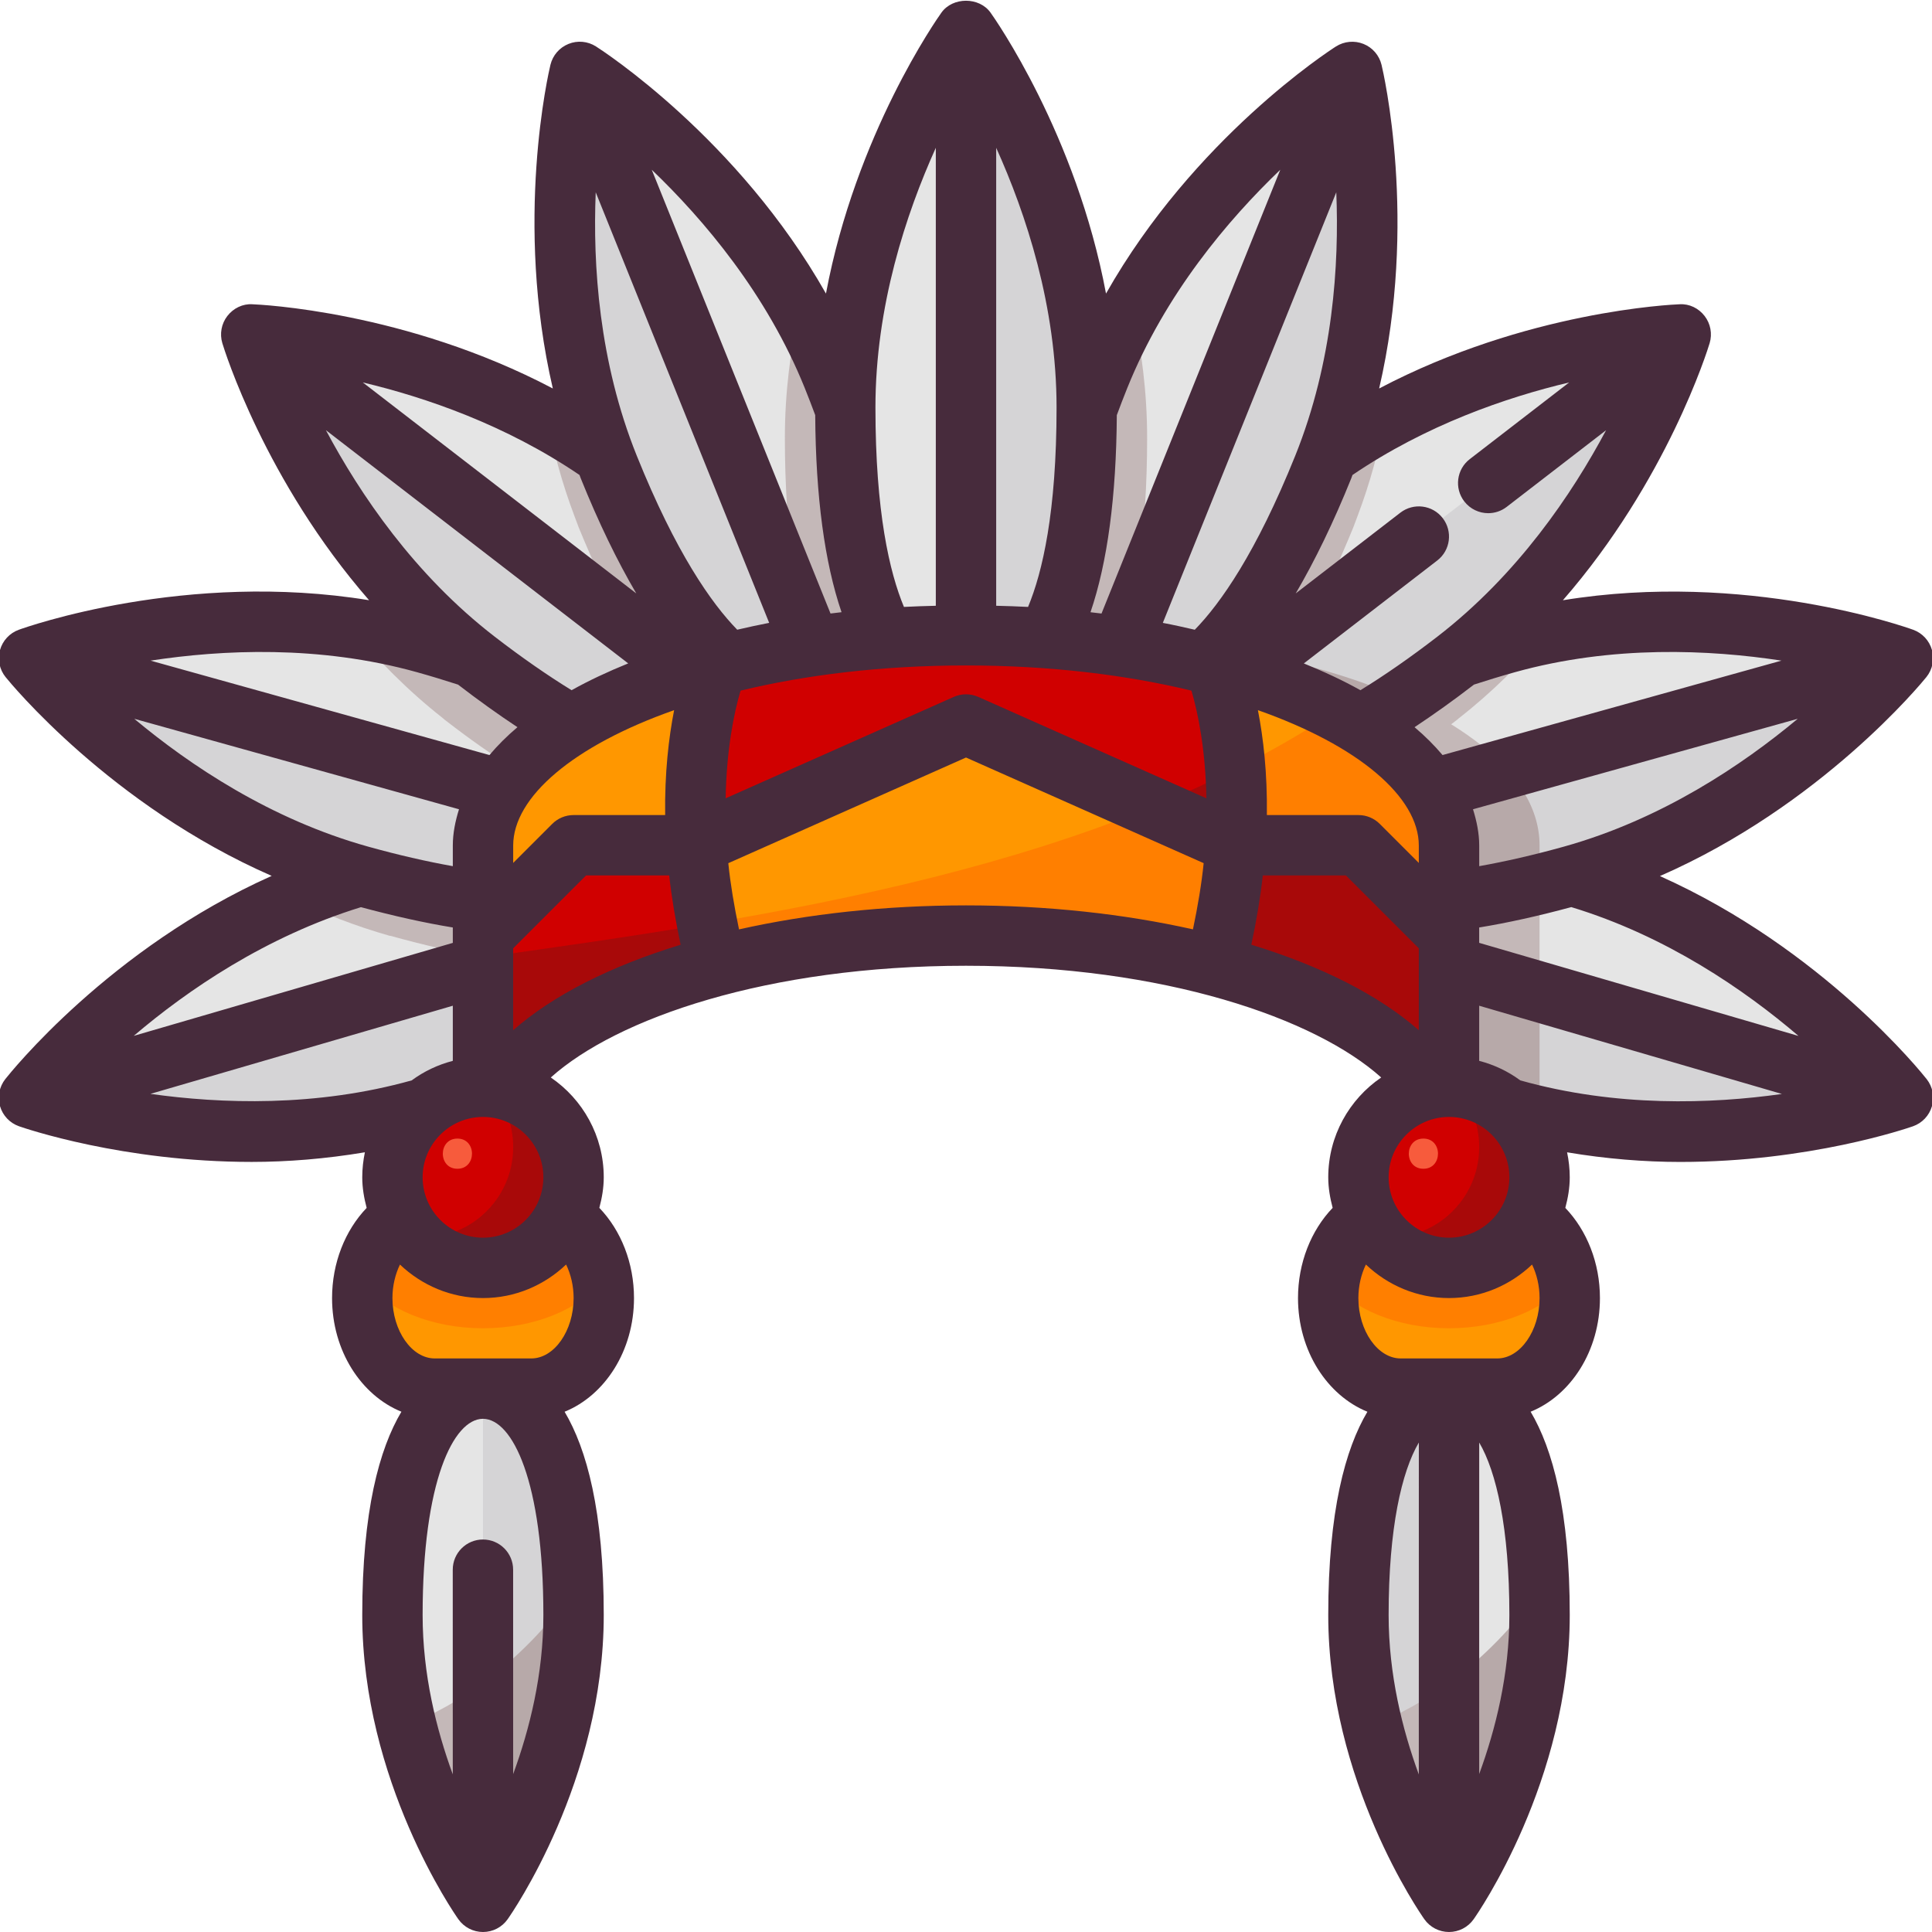 <svg id="Color_1_" height="512" viewBox="0 0 64 64" width="512" xmlns="http://www.w3.org/2000/svg"><g fill="#e5e5e5"><path d="m45 53.5c0 5.25 3 9.5 3 9.5s3-4.25 3-9.5-1.34-7.5-3-7.5-3 2.25-3 7.5z"/><path d="m52.16 29.03c-.02-.01-.05-.02-.07-.02 6.64-1.86 10.95-7.21 10.95-7.21s-6.47-2.35-13.12-.5c-.57.16-1.1.32-1.59.49 5.39-4.22 7.35-10.71 7.35-10.71s-6.35.23-11.69 3.99h-.01c2.36-6.27.81-12.69.81-12.69s-5.8 3.7-8.38 10.1c-.14.35-.27.7-.39 1.03h-.02v-.01c0-6.9-4-12.5-4-12.5s-4 5.6-4 12.5v.01h-.02c-.12-.33-.25-.68-.39-1.03-2.58-6.4-8.38-10.1-8.38-10.1s-1.55 6.42.81 12.69h-.01c-5.34-3.76-11.69-3.99-11.69-3.99s1.96 6.49 7.35 10.71c-.49-.17-1.02-.33-1.59-.49-6.65-1.85-13.12.5-13.12.5s4.31 5.35 10.95 7.21c-.02 0-.05.01-.07.02-6.62 1.93-10.88 7.34-10.88 7.34l15.04-4.39v4.02c.2 0 .4.02.6.06 1.11-1.71 3.7-3.16 7.12-4.06 2.42-.64 5.25-1.01 8.28-1.01s5.86.37 8.28 1.01c3.42.9 6.01 2.35 7.12 4.06-1.37.27-2.4 1.48-2.4 2.94 0 .48.11.93.31 1.33-.78.5-1.31 1.51-1.31 2.67 0 .82.27 1.58.7 2.12.44.54 1.04.88 1.7.88h1.6 1.6c1.32 0 2.4-1.35 2.4-3 0-1.16-.53-2.17-1.31-2.67.2-.4.31-.85.31-1.33 0-.91-.41-1.73-1.05-2.28 6.61 1.91 13.09-.35 13.09-.35s-4.26-5.41-10.88-7.34z"/><path d="m18.685 40.345c.2-.4.31-.849.31-1.329 0-1.459-1.029-2.668-2.398-2.938-.2-.04-.4-.06-.6-.06v-4.018l-15.03 4.387s6.476 2.259 13.082.35c-.64.55-1.049 1.369-1.049 2.279 0 .48.11.929.31 1.329-.779.5-1.309 1.509-1.309 2.668 0 1.649 1.079 2.998 2.398 2.998h1.599 1.599c.66 0 1.259-.34 1.699-.879.43-.54.7-1.299.7-2.119-.002-1.159-.532-2.169-1.311-2.668z"/><path d="m12.998 53.506c0 5.247 2.998 9.494 2.998 9.494s2.998-4.247 2.998-9.494-1.339-7.495-2.998-7.495-2.998 2.249-2.998 7.495z"/></g><path d="m52 43c0 1.65-1.08 3-2.4 3h-1.6-1.6c-.66 0-1.26-.34-1.7-.88-.43-.54-.7-1.3-.7-2.12 0-1.16.53-2.17 1.31-2.67.49.99 1.51 1.67 2.69 1.67s2.2-.68 2.69-1.67c.78.5 1.31 1.51 1.31 2.67z" fill="#ff9700"/><path d="m51 39c0 .48-.11.93-.31 1.33-.49.99-1.51 1.67-2.69 1.67s-2.2-.68-2.69-1.67c-.2-.4-.31-.85-.31-1.33 0-1.46 1.03-2.67 2.4-2.94.2-.04.4-.06.6-.06.75 0 1.43.27 1.95.72.64.55 1.05 1.37 1.05 2.28z" fill="#d00000"/><path d="m48 46c1.66 0 3 2.25 3 7.5s-3 9.5-3 9.5z" fill="#e5e5e5"/><path d="m48 46v17s-3-4.25-3-9.5 1.34-7.5 3-7.5z" fill="#d5d4d6"/><path d="m51.95 42.43c-.76.94-2.24 1.57-3.95 1.57s-3.19-.63-3.95-1.57c.13-.91.61-1.68 1.26-2.1.49.99 1.51 1.67 2.69 1.67s2.2-.68 2.69-1.67c.65.42 1.13 1.19 1.26 2.1z" fill="#ff7f00"/><path d="m51 39c0 .48-.11.93-.31 1.33-.49.99-1.51 1.67-2.69 1.67-.9 0-1.7-.39-2.25-1.02.08.02.16.02.25.02 1.18 0 2.2-.68 2.69-1.67.2-.4.31-.85.31-1.33 0-.76-.28-1.45-.75-1.98.12 0 .23.02.35.04 1.37.27 2.4 1.48 2.4 2.94z" fill="#a80909"/><path d="m48 55.75v7.25s3-4.25 3-9.5c0-.276-.006-.539-.013-.799-.843 1.175-1.84 2.21-2.987 3.049z" fill="#b7a9a9"/><path d="m48 63v-7.25c-.777.568-1.624 1.043-2.54 1.409.84 3.431 2.54 5.841 2.54 5.841z" fill="#c4b8b8"/><path d="m47.152 37.717c-.643 0-.645 1 0 1 .644 0 .645-1 0-1z" fill="#f75b3c"/><path d="m63.04 21.8-15.62 4.35c-.49-.78-1.28-1.5-2.32-2.14.94-.55 1.98-1.25 3.12-2.13.04-.03.08-.06.11-.09.49-.17 1.02-.33 1.59-.49 6.65-1.85 13.12.5 13.12.5z" fill="#e5e5e5"/><path d="m52.09 29.01c-.01 0-.01 0-.02 0-1.55.43-2.9.71-4.07.85v-1.85c0-.65-.2-1.27-.58-1.86l15.62-4.35s-4.31 5.35-10.95 7.21z" fill="#d5d4d6"/><path d="m63.04 36.37-15.04-4.39v-.98-1.14c1.17-.14 2.52-.42 4.07-.85h.02c.02 0 .05.01.07.02 6.62 1.93 10.88 7.34 10.88 7.34z" fill="#e5e5e5"/><path d="m54.79 30.02c-.85.39-1.75.72-2.7.99-.01 0-.01 0-.02 0-1.55.43-2.9.71-4.07.85v-2c1.17-.14 2.52-.42 4.07-.85h.02c.02 0 .05.01.07.02.93.27 1.8.61 2.63.99z" fill="#c4b8b8"/><path d="m48 31.98 15.04 4.39s-6.48 2.26-13.09.35c-.52-.45-1.2-.72-1.95-.72z" fill="#d5d4d6"/><path d="m63.04 21.8-15.62 4.35c-.49-.78-1.28-1.5-2.32-2.14.94-.55 1.98-1.25 3.12-2.13.04-.03.08-.06.11-.09.49-.17 1.02-.33 1.59-.49 6.65-1.85 13.12.5 13.12.5z" fill="#e5e5e5"/><path d="m52.09 29.01c-.01 0-.01 0-.02 0-1.55.43-2.9.71-4.07.85v-1.85c0-.65-.2-1.27-.58-1.86l15.62-4.35s-4.31 5.35-10.95 7.21z" fill="#d5d4d6"/><path d="m63.04 36.37-15.04-4.39v-.98-1.14c1.17-.14 2.52-.42 4.07-.85h.02c.02 0 .05.01.07.02 6.62 1.93 10.88 7.34 10.88 7.34z" fill="#e5e5e5"/><path d="m48 31.98 15.04 4.39s-6.48 2.26-13.09.35c-.52-.45-1.2-.72-1.95-.72z" fill="#d5d4d6"/><path d="m55.68 11.08-14.54 11.21c-.29-.09-.59-.17-.89-.25-.12-.04-.24-.07-.36-.09 1.27-1.11 2.61-3.17 3.94-6.48.05-.13.1-.27.15-.4h.01c5.34-3.76 11.69-3.99 11.69-3.99z" fill="#e5e5e5"/><path d="m48.33 21.79c-.03.03-.07.06-.11.09-1.14.88-2.18 1.58-3.12 2.13-1.08-.67-2.42-1.26-3.96-1.72l14.54-11.21s-1.96 6.49-7.35 10.71z" fill="#d5d4d6"/><path d="m51.21 20.99c-.82.98-1.78 1.94-2.88 2.8-.03.03-.07.06-.11.09-.58.45-1.14.86-1.68 1.22-.4-.39-.89-.75-1.44-1.09.94-.55 1.98-1.25 3.12-2.13.04-.03.08-.06.11-.09.49-.17 1.02-.33 1.59-.49.43-.12.87-.22 1.29-.31z" fill="#c4b8b8"/><path d="m48 31.98v4.02c-.2 0-.4.02-.6.06-1.11-1.71-3.7-3.16-7.12-4.06.38-1.49.58-2.84.65-4.03l.07.03h4l3 3z" fill="#a80909"/><path d="m48 29.86v1.14l-3-3h-4l-.07-.03c.2-2.98-.34-5.01-.68-5.93.3.08.6.16.89.25 1.54.46 2.88 1.05 3.96 1.72 1.04.64 1.83 1.36 2.32 2.14.38.59.58 1.21.58 1.86z" fill="#ff9700"/><path d="m44.79 2.38s1.55 6.42-.81 12.69c-.05.13-.1.27-.15.4-1.33 3.31-2.67 5.37-3.94 6.48-.87-.22-1.79-.4-2.76-.54z" fill="#d5d4d6"/><path d="m43.42 20.54c-.45.81-.88 1.5-1.31 2.07-.31-.12-.64-.22-.97-.32z" fill="#b7a9a9"/><path d="m45.86 13.91c-.19 1.03-.48 2.1-.88 3.16-.05.13-.1.27-.15.4-.48 1.17-.95 2.19-1.41 3.07l-2.28 1.75c-.29-.09-.59-.17-.89-.25-.12-.04-.24-.07-.36-.09 1.27-1.11 2.61-3.17 3.94-6.48.05-.13.1-.27.15-.4h.01c.61-.43 1.24-.82 1.87-1.16z" fill="#c4b8b8"/><path d="m44.79 2.38-7.66 19.03c-.79-.12-1.62-.21-2.46-.27.82-1.49 1.33-3.95 1.33-7.63h.02c.12-.33.25-.68.39-1.03 2.58-6.4 8.38-10.1 8.38-10.1z" fill="#e5e5e5"/><path d="m40.25 22.04c.34.92.88 2.95.68 5.93l-8.93-3.97-8.93 3.97c-.2-2.98.34-5.01.68-5.93.12-.04.24-.07.36-.09.87-.22 1.79-.4 2.76-.54.79-.12 1.62-.21 2.46-.27.87-.07 1.76-.1 2.67-.1s1.8.03 2.67.1c.84.06 1.67.15 2.46.27.97.14 1.89.32 2.76.54.12.02.24.05.36.09z" fill="#d00000"/><path d="m40.25 22.04c.34.92.88 2.95.68 5.93l-8.93-3.97-8.93 3.97c-.2-2.98.34-5.01.68-5.93.12-.04.24-.07.36-.09.87-.22 1.79-.4 2.76-.54.79-.12 1.62-.21 2.46-.27.87-.07 1.76-.1 2.67-.1s1.8.03 2.67.1c.84.06 1.67.15 2.46.27.97.14 1.89.32 2.76.54.12.02.24.05.36.09z" fill="#d00000"/><path d="m32 24 8.93 3.97c-.07 1.19-.27 2.54-.65 4.03-2.42-.64-5.25-1.01-8.28-1.01s-5.86.37-8.28 1.01c-.38-1.49-.58-2.84-.65-4.03z" fill="#ff9700"/><path d="m36 13.5v.01c0 3.68-.51 6.14-1.33 7.63-.87-.07-1.76-.1-2.67-.1v-20.04s4 5.6 4 12.5z" fill="#d5d4d6"/><path d="m38 14.5v.01c0 3.13-.37 5.37-.98 6.89-.76-.12-1.55-.2-2.35-.26.82-1.49 1.33-3.95 1.33-7.63h.02c.12-.33.25-.68.39-1.03.32-.8.7-1.56 1.1-2.27.3 1.34.49 2.78.49 4.29z" fill="#c4b8b8"/><path d="m32 1v20.04c-.91 0-1.8.03-2.67.1-.82-1.49-1.33-3.95-1.33-7.63v-.01c0-6.9 4-12.5 4-12.5z" fill="#e5e5e5"/><path d="m28 13.51c0 3.68.51 6.14 1.33 7.63-.84.06-1.67.15-2.46.27l-7.66-19.03s5.8 3.7 8.38 10.1c.14.35.27.7.39 1.03z" fill="#e5e5e5"/><path d="m19.21 2.38 7.66 19.03c-.97.14-1.89.32-2.76.54-1.27-1.11-2.61-3.17-3.94-6.48-.05-.13-.1-.27-.15-.4-2.36-6.27-.81-12.69-.81-12.69z" fill="#d5d4d6"/><path d="m24.11 21.95c-.12.02-.24.05-.36.09-.3.08-.6.16-.89.25l-14.54-11.21s6.35.23 11.69 3.99h.01c.05.13.1.27.15.4 1.33 3.31 2.67 5.37 3.94 6.48z" fill="#e5e5e5"/><path d="m23.72 32c-3.42.9-6.01 2.35-7.12 4.06-.2-.04-.4-.06-.6-.06v-4.02-.98l3-3h4l.07-.03c.07 1.19.27 2.54.65 4.03z" fill="#d00000"/><path d="m23.07 27.97-.07.03h-4l-3 3v-1.14-1.85c0-.65.2-1.27.58-1.86.49-.78 1.28-1.5 2.32-2.14 1.08-.67 2.42-1.26 3.96-1.72.29-.09.59-.17.89-.25-.34.92-.88 2.95-.68 5.93z" fill="#ff9700"/><path d="m40.93 27.97.07.03h4l3 3v-1.14-1.85c0-.65-.2-1.27-.58-1.86-.49-.78-1.28-1.5-2.32-2.14-.26-.161-.537-.318-.826-.469-1.064.711-2.185 1.353-3.349 1.938.053.739.067 1.563.005 2.491z" fill="#ff7f00"/><path d="m46.46 23.15c-.47.32-.93.61-1.36.86-1.08-.67-2.42-1.26-3.96-1.72l.74-.57c.34.07.68.15 1.01.23.12.02.24.05.36.09.3.08.6.16.89.25.84.25 1.62.54 2.32.86z" fill="#b7a9a9"/><path d="m49.89 25.46-2.47.69c-.49-.78-1.28-1.5-2.32-2.14.43-.25.89-.54 1.36-.86.28.12.55.25.81.39.29.15.57.31.83.47.72.45 1.33.93 1.79 1.45z" fill="#c4b8b8"/><path d="m51 28.01v1.27c-.28.08-.55.14-.81.19-.27.06-.52.12-.77.16-.25.05-.5.09-.73.13-.24.04-.47.07-.69.1v-1.85c0-.65-.2-1.27-.58-1.86l2.47-.69c.2.22.38.45.53.69.38.59.58 1.21.58 1.86z" fill="#b7a9a9"/><path d="m51 29.28v3.58l-3-.88v-2.12c.22-.03.45-.06.69-.1.24-.03.48-.07.73-.13.25-.04.5-.1.77-.16.26-.05.53-.11.81-.19z" fill="#c4b8b8"/><path d="m51 32.86v3.14c-.05 0-.62.17-1.47.42-.44-.27-.97-.42-1.53-.42v-4.02z" fill="#b7a9a9"/><path d="m40.93 27.97c.062-.928.048-1.752-.005-2.491-.9.452-1.824.871-2.772 1.257z" fill="#a80909"/><path d="m23.72 32c2.42-.64 5.25-1.01 8.28-1.01s5.86.37 8.28 1.01c.38-1.49.58-2.84.65-4.03l-2.777-1.235c-4.623 1.883-9.744 3.023-14.741 3.867.087.453.185.915.308 1.398z" fill="#ff7f00"/><path d="m16 31.98v4.02c.2 0 .4.02.6.06 1.11-1.71 3.7-3.16 7.12-4.06-.123-.483-.221-.945-.308-1.398-2.531.427-5.027.78-7.412 1.115z" fill="#a80909"/><path d="m15.67 21.79c-5.39-4.22-7.35-10.71-7.35-10.71l14.54 11.21c-1.54.46-2.88 1.05-3.96 1.72-.94-.55-1.98-1.25-3.12-2.13-.04-.03-.08-.06-.11-.09z" fill="#d5d4d6"/><path d="m19.994 43.013c0 .819-.27 1.579-.7 2.119-.44.54-1.039.879-1.699.879h-1.599-1.599c-1.319 0-2.398-1.349-2.398-2.998 0-1.159.53-2.169 1.309-2.668.49.989 1.509 1.669 2.688 1.669s2.199-.68 2.688-1.669c.78.499 1.31 1.509 1.31 2.668z" fill="#ff9700"/><path d="m19.95 42.43c-.76.94-2.24 1.57-3.95 1.57s-3.19-.63-3.95-1.57c.13-.91.61-1.68 1.26-2.1.49.99 1.51 1.67 2.69 1.67s2.2-.68 2.69-1.67c.65.42 1.13 1.19 1.26 2.1z" fill="#ff7f00"/><path d="m18.995 39.015c0 .48-.11.929-.31 1.329-.49.989-1.509 1.669-2.688 1.669s-2.199-.68-2.688-1.669c-.2-.4-.31-.849-.31-1.329 0-.909.41-1.729 1.049-2.279.52-.45 1.199-.72 1.949-.72.2 0 .4.02.6.06 1.368.271 2.398 1.48 2.398 2.939z" fill="#d00000"/><path d="m19 39c0 .48-.11.93-.31 1.33-.49.99-1.51 1.67-2.69 1.67-.9 0-1.7-.39-2.25-1.02.08.02.16.02.25.02 1.18 0 2.2-.68 2.69-1.67.2-.4.31-.85.31-1.33 0-.76-.28-1.45-.75-1.98.12 0 .23.02.35.04 1.37.27 2.4 1.48 2.4 2.94z" fill="#a80909"/><path d="m15.996 46.011c1.659 0 2.998 2.249 2.998 7.495s-2.998 9.494-2.998 9.494z" fill="#d5d4d6"/><path d="m18.9 24.01c-1.04.64-1.83 1.36-2.32 2.14l-15.62-4.35s6.47-2.35 13.12-.5c.57.16 1.1.32 1.59.49.03.03.07.06.11.09 1.14.88 2.18 1.58 3.12 2.13z" fill="#e5e5e5"/><path d="m11.91 29.01c-6.64-1.86-10.95-7.21-10.95-7.21l15.62 4.35c-.38.59-.58 1.21-.58 1.86v1.85c-1.17-.14-2.52-.42-4.07-.85-.01 0-.01 0-.02 0z" fill="#d5d4d6"/><path d="m15.996 46.011v16.989s-2.998-4.247-2.998-9.494 1.34-7.495 2.998-7.495z" fill="#e5e5e5"/><path d="m16 55.75v7.25s3-4.25 3-9.5c0-.276-.006-.539-.013-.799-.843 1.175-1.84 2.21-2.987 3.049z" fill="#b7a9a9"/><path d="m16 63v-7.25c-.777.568-1.624 1.043-2.54 1.409.84 3.431 2.54 5.841 2.54 5.841z" fill="#c4b8b8"/><path d="m15.996 32v4.017c-.75 0-1.429.27-1.949.72-6.606 1.909-13.082-.35-13.082-.35z" fill="#d5d4d6"/><path d="m16 31v.98l-15.04 4.39s4.26-5.41 10.88-7.34c.02-.01.05-.02.07-.02h.02c1.55.43 2.9.71 4.07.85z" fill="#e5e5e5"/><g fill="#c4b8b8"><path d="m29.33 21.14c-.8.06-1.59.14-2.35.26-.61-1.52-.98-3.76-.98-6.89v-.01c0-1.51.19-2.95.49-4.29.4.71.78 1.47 1.1 2.27.14.35.27.7.39 1.03h.02c0 3.68.51 6.14 1.33 7.63z"/><path d="m24.11 21.95c-.12.02-.24.05-.36.09-.3.08-.6.16-.89.25l-2.28-1.75c-.46-.88-.93-1.9-1.41-3.07-.05-.13-.1-.27-.15-.4-.4-1.06-.69-2.13-.88-3.16.63.34 1.26.73 1.87 1.16h.01c.05.13.1.27.15.4 1.33 3.31 2.67 5.37 3.94 6.48z"/><path d="m18.9 24.01c-.74.46-1.36.96-1.83 1.49-.71-.46-1.48-.99-2.29-1.62-.04-.03-.08-.06-.11-.09-1.17-.92-2.18-1.95-3.04-2.99.81.11 1.63.27 2.45.5.57.16 1.1.32 1.59.49.03.03.07.06.11.09 1.14.88 2.18 1.58 3.12 2.13z"/><path d="m16 29.86v1.84c-.92-.15-1.94-.39-3.07-.7-.01 0-.01 0-.02 0-1.13-.32-2.2-.74-3.18-1.21.67-.29 1.38-.55 2.11-.76.02-.01.05-.02.07-.02h.02c1.55.43 2.9.71 4.07.85z"/></g><path d="m15.152 37.717c-.643 0-.645 1 0 1 .644 0 .645-1 0-1z" fill="#f75b3c"/><path d="m63.824 35.748c-.158-.2-3.446-4.314-8.837-6.727 5.342-2.336 8.667-6.394 8.827-6.592.203-.251.271-.585.185-.896-.087-.311-.318-.561-.622-.671-.247-.09-5.552-1.967-11.604-.978 3.448-3.958 4.793-8.29 4.861-8.516.093-.309.031-.645-.166-.9-.197-.256-.504-.409-.828-.389-.234.009-5.076.223-9.954 2.79 1.288-5.541.138-10.479.079-10.722-.076-.314-.298-.572-.598-.692-.298-.12-.638-.089-.911.084-.217.138-4.705 3.042-7.618 8.186-.989-5.281-3.686-9.112-3.825-9.307-.375-.525-1.252-.525-1.627 0-.139.195-2.836 4.026-3.825 9.307-2.913-5.143-7.402-8.048-7.618-8.186-.272-.174-.612-.206-.911-.084-.3.121-.522.378-.598.692-.059.243-1.209 5.18.079 10.722-4.878-2.567-9.72-2.781-9.954-2.79-.319-.021-.631.133-.828.389-.197.255-.259.591-.166.9.068.226 1.413 4.558 4.861 8.515-6.051-.99-11.357.889-11.604.979-.303.11-.535.36-.622.671-.086.311-.018.645.185.896.159.198 3.48 4.25 8.815 6.586-5.361 2.393-8.667 6.532-8.825 6.732-.199.253-.264.588-.174.898s.325.557.629.664c.192.067 3.44 1.181 7.708 1.181 1.184 0 2.451-.101 3.749-.319-.055.269-.087.545-.087.829 0 .352.06.688.146 1.013-.718.75-1.146 1.828-1.146 2.987 0 1.749.965 3.223 2.297 3.765-.731 1.23-1.297 3.288-1.297 6.735 0 5.5 3.053 9.892 3.183 10.076.187.266.492.424.817.424s.63-.158.817-.424c.13-.184 3.183-4.576 3.183-10.076 0-3.446-.566-5.504-1.297-6.734 1.333-.542 2.299-2.016 2.299-3.766 0-1.16-.429-2.239-1.148-2.988.086-.325.146-.66.146-1.012 0-1.373-.697-2.586-1.754-3.307 2.182-1.957 7.17-3.701 13.754-3.701s11.573 1.744 13.754 3.701c-1.057.721-1.754 1.934-1.754 3.307 0 .352.06.687.146 1.012-.718.749-1.148 1.828-1.148 2.988 0 1.749.966 3.224 2.299 3.766-.731 1.23-1.297 3.288-1.297 6.734 0 5.5 3.053 9.892 3.183 10.076.187.266.492.424.817.424s.63-.158.817-.424c.13-.184 3.183-4.576 3.183-10.076 0-3.447-.566-5.505-1.296-6.735 1.332-.542 2.296-2.016 2.296-3.765 0-1.159-.429-2.237-1.147-2.987.087-.325.147-.661.147-1.013 0-.284-.032-.56-.088-.828 1.298.218 2.565.319 3.749.319 4.267 0 7.516-1.114 7.708-1.181.305-.107.539-.354.629-.664s.025-.645-.174-.898zm-53.028-21.498 10.014 7.726c-.673.273-1.304.568-1.875.888-.8-.492-1.652-1.083-2.547-1.773-2.665-2.056-4.467-4.73-5.592-6.841zm8.938-7.88 5.746 14.263c-.362.069-.711.147-1.059.227-.851-.873-2.033-2.549-3.327-5.763-1.257-3.119-1.458-6.337-1.36-8.727zm2.597 17.155c-.179.917-.315 2.072-.297 3.475h-3.034c-.265 0-.52.105-.707.293l-1.293 1.293v-.578c0-1.603 1.992-3.308 5.331-4.483zm-7.331 4.483v.685c-.863-.154-1.797-.367-2.8-.646-3.241-.903-5.915-2.703-7.752-4.236l10.757 2.997c-.122.392-.205.79-.205 1.2zm0 2.716v.51l-10.569 3.08c1.78-1.516 4.369-3.29 7.526-4.263 1.085.292 2.105.52 3.043.673zm1 6.276c1.103 0 2 .897 2 2s-.897 2-2 2-2-.897-2-2 .897-2 2-2zm1-5.586 2.414-2.414h2.754c.079.72.207 1.488.379 2.296-2.314.706-4.228 1.672-5.548 2.832v-2.714zm7.532-8.536c2.149-.519 4.673-.834 7.468-.834s5.319.315 7.468.834c.225.761.466 1.972.496 3.567l-7.557-3.359c-.259-.115-.554-.115-.812 0l-7.557 3.359c.028-1.594.269-2.806.494-3.567zm19.734-16.508c.098 2.39-.103 5.607-1.36 8.728-1.294 3.213-2.476 4.89-3.327 5.763-.348-.08-.697-.159-1.059-.227zm2.734 21.638v.578l-1.293-1.293c-.187-.188-.442-.293-.707-.293h-3.033c.017-1.402-.118-2.558-.297-3.475 3.338 1.175 5.33 2.88 5.33 4.483zm1.795-1.2 10.757-2.997c-1.837 1.533-4.511 3.333-7.751 4.236-1.003.279-1.937.492-2.8.646v-.685c-.001-.41-.084-.808-.206-1.2zm-6.963 2.192h2.754l2.414 2.414v2.714c-1.32-1.16-3.234-2.126-5.548-2.833.172-.807.301-1.575.38-2.295zm6.168 8c1.103 0 2 .897 2 2s-.897 2-2 2-2-.897-2-2 .897-2 2-2zm1-6.276c.94-.153 1.963-.381 3.051-.675 3.149.956 5.742 2.742 7.527 4.268l-10.578-3.084zm10.014-8.84-11.228 3.128c-.269-.319-.577-.627-.927-.923.634-.421 1.291-.888 1.968-1.411.432-.14.881-.278 1.362-.412 3.241-.902 6.461-.744 8.825-.382zm-7.034-9.215-3.292 2.54c-.438.337-.518.965-.181 1.402.198.255.493.389.793.389.213 0 .428-.068.61-.208l3.294-2.541c-1.126 2.111-2.927 4.785-5.591 6.84-.895.69-1.747 1.281-2.547 1.773-.571-.32-1.202-.614-1.875-.887l4.42-3.41c.438-.337.518-.965.181-1.403-.338-.438-.965-.518-1.403-.181l-3.467 2.675c.633-1.078 1.248-2.343 1.84-3.812.015-.037.026-.074.041-.112 2.444-1.659 5.094-2.57 7.177-3.065zm-9.569-7.046-5.922 14.701c-.121-.015-.243-.029-.365-.043.562-1.648.854-3.834.872-6.529.108-.292.222-.589.345-.895 1.257-3.121 3.343-5.579 5.07-7.234zm-8.355 14.482c-.348-.019-.701-.029-1.056-.038v-15.171c.984 2.18 2 5.24 2 8.604 0 3.464-.468 5.46-.944 6.605zm-3.056-15.209v15.171c-.355.009-.708.019-1.056.038-.476-1.145-.944-3.141-.944-6.605 0-3.364 1.016-6.424 2-8.604zm-4.341 7.959c.124.307.237.604.346.896.017 2.695.31 4.882.872 6.529-.122.014-.244.028-.365.043l-5.922-14.7c1.726 1.655 3.812 4.113 5.069 7.232zm-7.421 2.99c.592 1.469 1.207 2.735 1.84 3.813l-9.059-6.989c2.083.495 4.733 1.406 7.178 3.065.015.037.026.074.041.111zm-5.427 6.422c.482.134.931.273 1.363.412.677.522 1.333.99 1.967 1.41-.35.296-.658.604-.927.923l-11.228-3.128c2.365-.362 5.585-.52 8.825.383zm-8.828 13.969 10.017-2.92v1.826c-.499.13-.958.349-1.362.647-3.175.89-6.327.775-8.655.447zm12.016 22.534-.001-6.772c0-.552-.448-1-1-1s-1 .448-1 1l.001 6.779c-.544-1.481-.999-3.309-.999-5.277 0-4.45 1.028-6.484 1.987-6.5h.022c.961.016 1.991 2.05 1.991 6.5 0 1.96-.456 3.786-1.001 5.27zm.602-13.77h-1.571c-.01 0-.022-.001-.032-.001s-.022.001-.032.001h-1.566c-.759 0-1.4-.916-1.4-2 0-.402.092-.785.249-1.11.718.683 1.683 1.11 2.751 1.11s2.034-.427 2.753-1.111c.157.325.249.709.249 1.111 0 1.084-.642 2-1.401 2zm6.88-14.213c-.162-.775-.286-1.513-.355-2.193l7.874-3.5 7.873 3.499c-.069.68-.192 1.418-.355 2.193-2.276-.51-4.829-.794-7.518-.794-2.69 0-5.242.285-7.519.795zm22.52 16.998-.001 10.996c-.545-1.483-1-3.311-1-5.281 0-2.887.434-4.753 1.001-5.715zm1.999 10.982.001-10.981c.566.964.999 2.829.999 5.714 0 1.959-.455 3.784-1 5.267zm.6-13.767h-1.566c-.01 0-.022-.001-.032-.001s-.022.001-.032.001h-1.571c-.759 0-1.401-.916-1.401-2 0-.403.092-.786.249-1.111.719.684 1.685 1.111 2.753 1.111s2.033-.427 2.751-1.11c.158.325.249.708.249 1.11 0 1.084-.641 2-1.4 2zm.762-9.211c-.404-.298-.863-.517-1.362-.647v-1.826l10.028 2.923c-2.326.329-5.479.445-8.666-.45z" fill="#472b3c"/></svg>